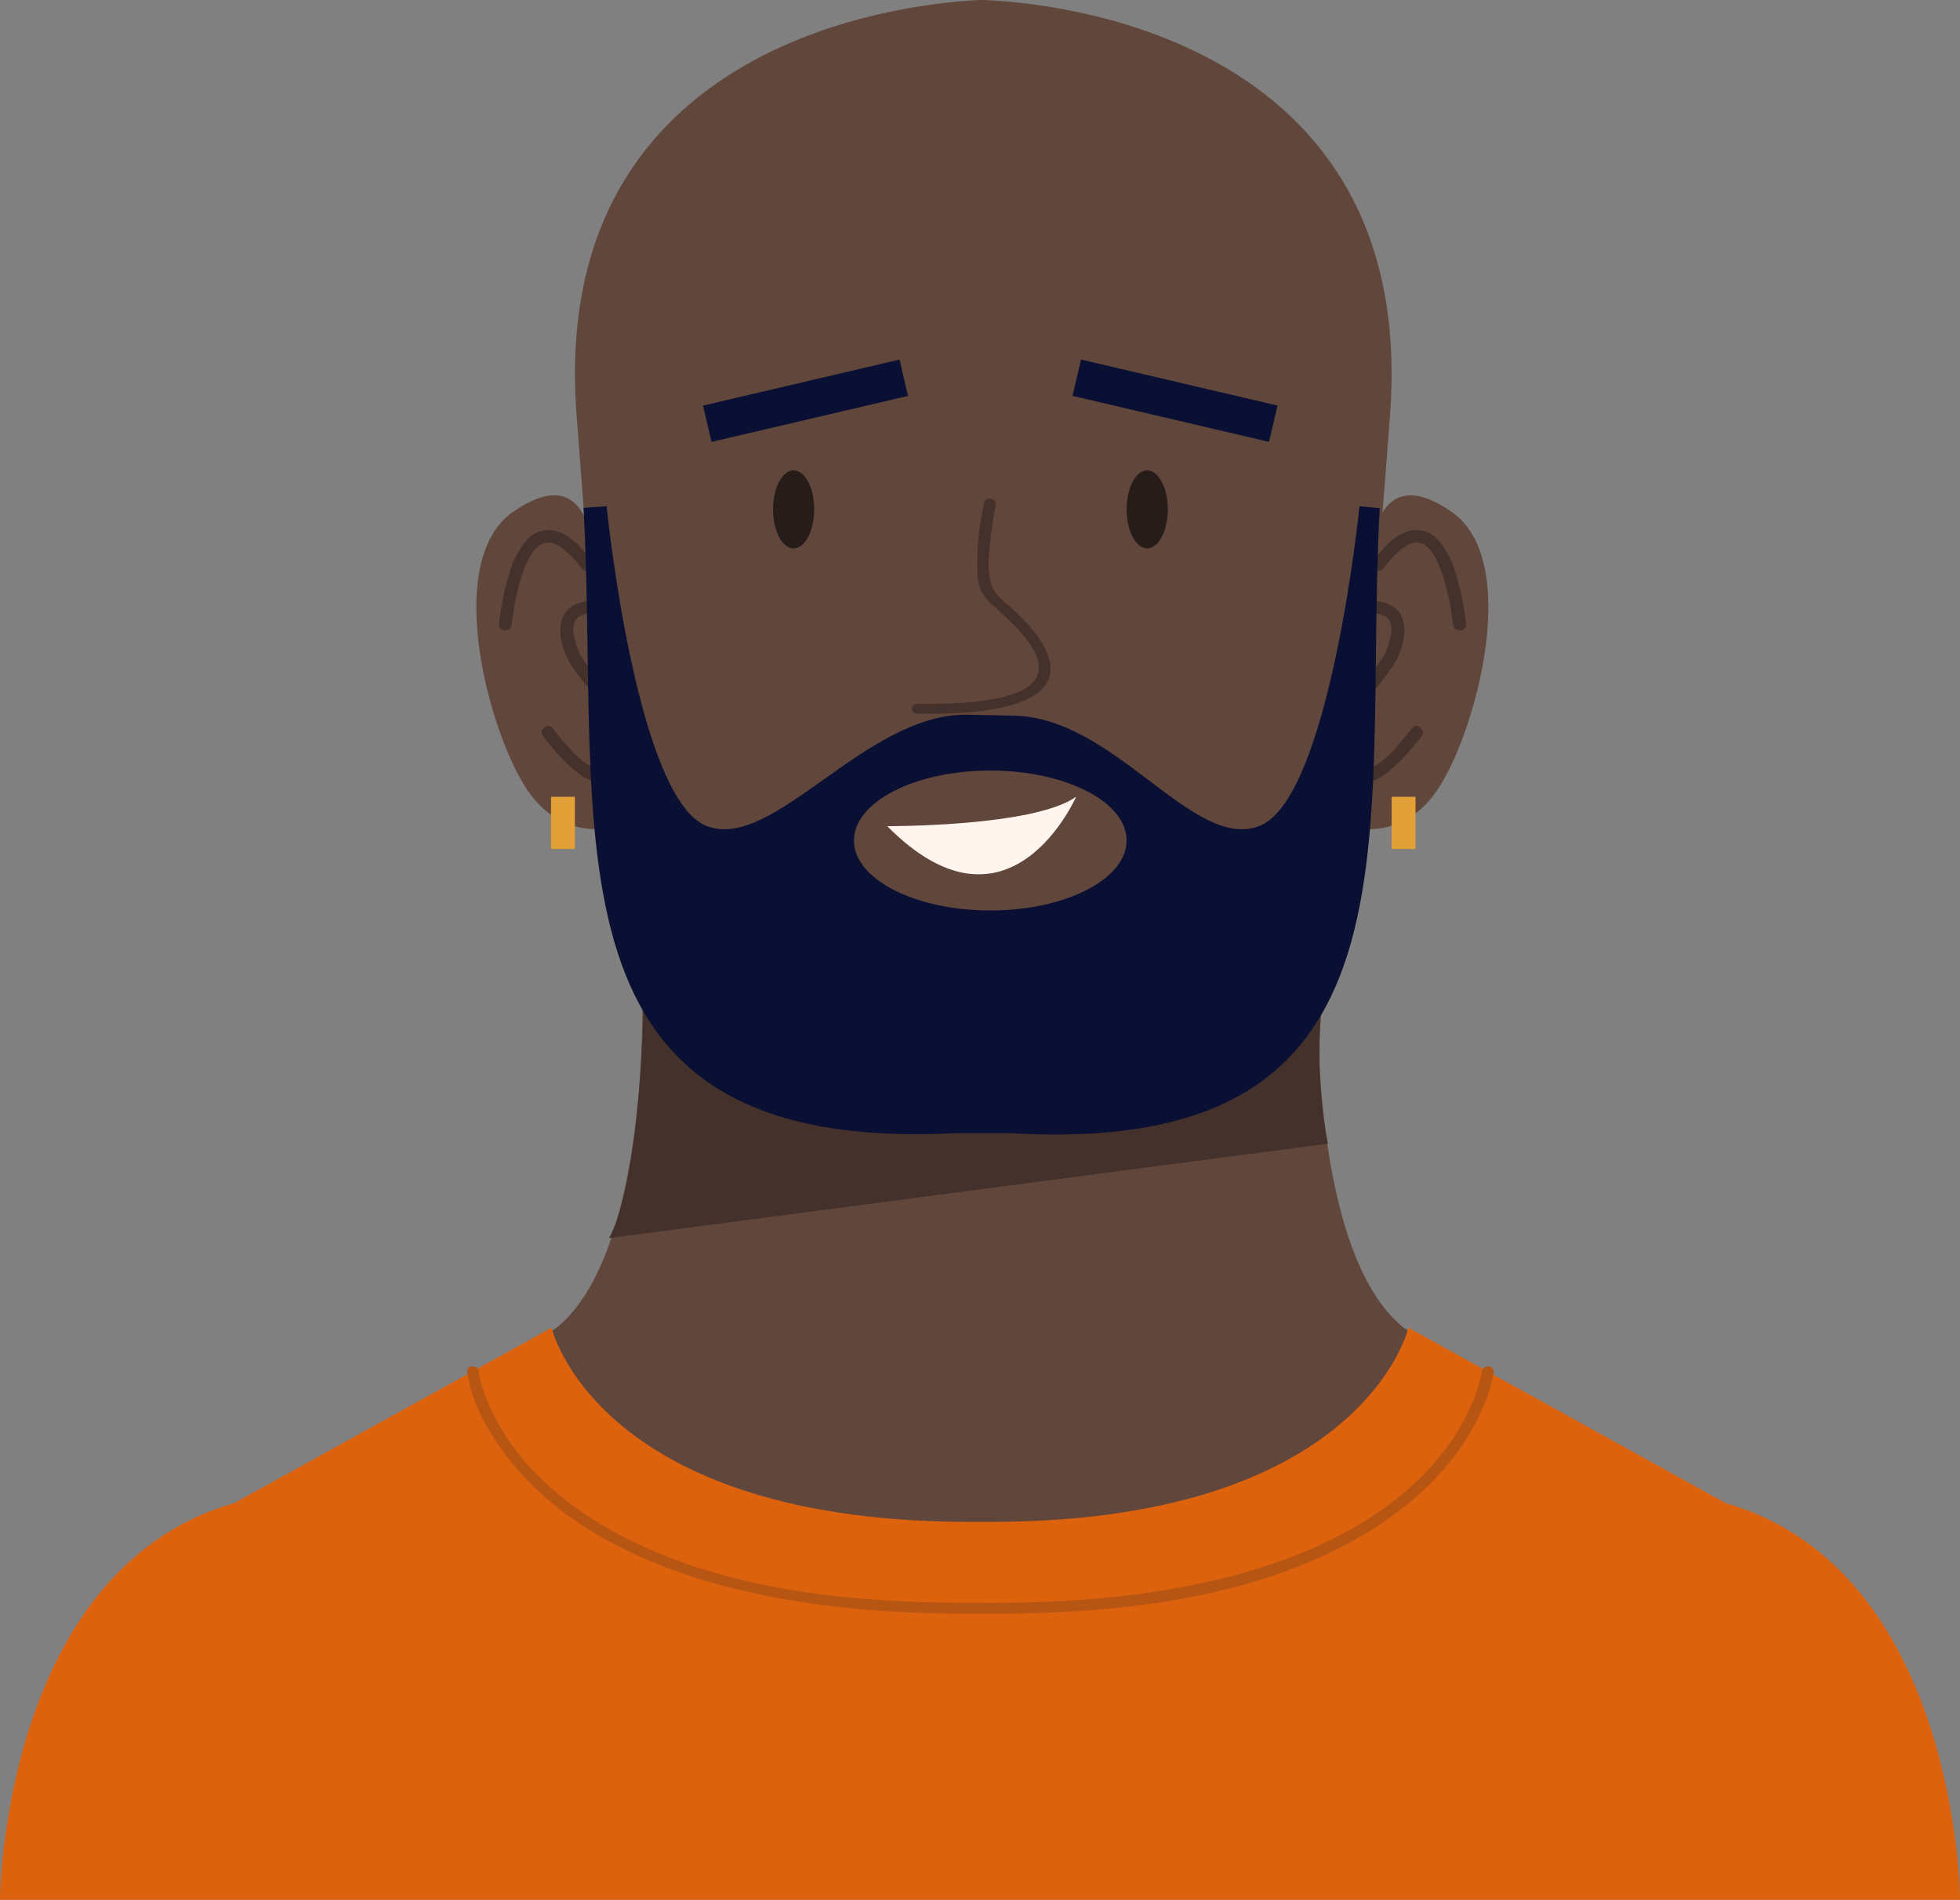 <svg id="a69e7ae1-3bb6-47de-9a8d-d0c4ce90f9b1" data-name="a0514445-5568-48e6-855e-4569536806fe" xmlns="http://www.w3.org/2000/svg" viewBox="0 0 515.73 500"><rect x="0" y="0" width="515.73" height="500" fill="#808080" stroke="none"/><path d="M259.52.05V0h-1.58C242.5.67,144.16,8.54,151.7,109.12c8.17,109.12,13.19,145.27,13.19,145.27s6.57,39.75,93.52,39.74h.64c86.95,0,93.52-39.74,93.52-39.74s5-36.15,13.19-145.27C373.3,8.54,275,.67,259.52.05Z" fill="#61463b"/><path d="M361.32,143s1.51-21.7,20.72-8.23,5.31,61.66-5,74.75-23.71,7.5-23.71,7.5Z" fill="#61463b"/><path d="M155.64,143s-1.51-21.7-20.72-8.23-5.31,61.66,5,74.75,23.72,7.5,23.72,7.5Z" fill="#61463b"/><path d="M358.9,158.35c3.71-.67,8.41.34,10,4.13s-.06,8.94-2,12.21a75.09,75.09,0,0,1-5.24,6.94,21,21,0,0,1-2.31,3c-.42.38.17-.89.25-.53a2.07,2.07,0,0,1-.12.49c-.26,1.56-.64,3.09-.89,4.64a52.31,52.31,0,0,0-.74,6.72,14.7,14.7,0,0,0,.6,5.67c.17.43,0,0,.16.33.07.12.43.58.16.25.09.11.56.42.17.19.33.2.14.1.22.11.43.06.15,0,.28,0h.33a5.41,5.41,0,0,0,1.44-.57c4.16-2.31,7.4-6.64,10.32-10.27,1.34-1.66,3.83.52,2.49,2.18-2.9,3.6-6,7.38-9.79,10.08-1.79,1.27-4.26,2.55-6.46,1.56-4-1.79-3.36-8.22-3.08-11.71a47.75,47.75,0,0,1,1.66-10.35,5.55,5.55,0,0,1,1-1.69l3.17-4.17,3-4a13.68,13.68,0,0,0,2-4.56c.49-1.69,1-3.84.17-5.51a3.64,3.64,0,0,0-2.17-1.71,8.7,8.7,0,0,0-4.5-.2c-2.09.37-2.29-2.93-.22-3.31Z" fill="#44312b"/><path d="M382.33,164.43c-.12-1.19-.29-2.38-.48-3.56-.09-.56-.19-1.11-.29-1.67-.05-.3-.11-.6-.17-.91l-.09-.44c.09.44,0-.18-.06-.27-.3-1.41-.64-2.82-1-4.21a40.83,40.83,0,0,0-1.43-4.16l-.42-1-.21-.44-.12-.25c.1.21.06.1,0,0a16.81,16.81,0,0,0-1-1.75c-.16-.25-.33-.48-.5-.71l-.3-.38c-.27-.34.08.07-.15-.17a9.39,9.39,0,0,0-1.3-1.14c.38.27-.24-.13-.38-.2s-.26-.11-.38-.18c-.37-.18.15,0-.08,0a4.55,4.55,0,0,1-.76-.17c-.25,0-.34,0,0,0h-1c-.16,0-.5.11-.13,0a8.3,8.3,0,0,0-1.07.34c-.17.06-.33.14-.49.21h0l-.32.18c-.38.23-.75.46-1.12.73a25.71,25.71,0,0,0-5,5.26c-1.29,1.7-3.78-.49-2.49-2.18,2.35-3.09,5.43-6.72,9.4-7.67a7.64,7.64,0,0,1,7.65,2.7,23.09,23.09,0,0,1,4.24,8.09,64.66,64.66,0,0,1,2.17,8.91c.28,1.6.53,3.2.69,4.82.21,2.12-3.1,2.34-3.3.22Z" fill="#44312b"/><path d="M134.63,164.43c.12-1.19.29-2.38.48-3.56.09-.56.18-1.11.29-1.67a5,5,0,0,1,.17-.91l.09-.44c-.09.44,0-.18.05-.27.3-1.41.65-2.82,1-4.21a40.83,40.83,0,0,1,1.43-4.16c.13-.32.27-.65.42-1l.2-.44.12-.25h0c.3-.6.64-1.18,1-1.75.17-.25.33-.48.51-.71l.3-.38c.27-.34-.09.07.15-.17a9.39,9.39,0,0,1,1.3-1.14c-.38.27.24-.13.38-.2L143,143c.36-.18-.15,0,.08,0a4.79,4.79,0,0,0,.76-.17c.26-.05.34,0,0,0h1c.17,0,.51.11.14,0a8.3,8.3,0,0,1,1.07.34c.17.06.33.14.49.21h0c.1.06.21.11.31.18a12,12,0,0,1,1.12.73,25.46,25.46,0,0,1,5,5.26c1.29,1.7,3.77-.49,2.49-2.18-2.35-3.09-5.43-6.72-9.4-7.67a7.64,7.64,0,0,0-7.66,2.7,23.23,23.23,0,0,0-4.23,8.09A61.89,61.89,0,0,0,132,159.4c-.28,1.6-.54,3.2-.69,4.82-.21,2.12,3.09,2.34,3.3.22Z" fill="#44312b"/><path d="M158.06,158.35c-3.71-.67-8.42.34-10,4.13s.06,8.94,2,12.21a75.09,75.09,0,0,0,5.24,6.94,21,21,0,0,0,2.31,3c.42.38-.17-.89-.25-.53a3.88,3.88,0,0,0,.11.49c.27,1.56.64,3.09.9,4.64a56.13,56.13,0,0,1,.74,6.72,14.33,14.33,0,0,1-.61,5.67c-.16.43,0,0-.15.33-.07.12-.43.58-.16.25-.09.11-.56.42-.18.19-.33.2-.14.1-.21.11-.43.06-.16,0-.29,0h-.32a5.41,5.41,0,0,1-1.44-.57c-4.16-2.31-7.4-6.64-10.32-10.27-1.34-1.66-3.83.52-2.5,2.18,2.9,3.6,6,7.38,9.8,10.08,1.79,1.27,4.25,2.55,6.46,1.56,4-1.79,3.36-8.22,3.08-11.71a48.36,48.36,0,0,0-1.66-10.35,5.55,5.55,0,0,0-1-1.69l-3.16-4.17-3-4a13.68,13.68,0,0,1-2-4.56c-.48-1.69-1-3.84-.16-5.51a3.62,3.62,0,0,1,2.16-1.71,8.7,8.7,0,0,1,4.5-.2c2.1.37,2.3-2.93.23-3.31Z" fill="#44312b"/><path d="M259,132.2a74,74,0,0,0-1.86,17.16c.08,2.67.25,5.74,2.19,8a38.88,38.88,0,0,0,3.07,2.95c4.65,4.34,15.37,13.68,9,19.69-2.4,2.27-6.33,3.27-9.78,3.94-6.57,1.26-13.45,1.36-20.18,1.29-2.05,0-2.05,2.57,0,2.59,10.82.12,38.74,0,34.54-14.62-1.21-4.18-4.5-7.89-7.73-11.2-2.42-2.48-6.35-5-7.32-7.93-1.35-4.08-.67-8.81-.2-13,.32-2.75.73-5.5,1.3-8.22.34-1.64-2.73-2.34-3.07-.69Z" fill="#44312b"/><rect x="366.18" y="209.7" width="6.28" height="13.74" fill="#e2a037"/><rect x="144.99" y="209.7" width="6.28" height="13.74" fill="#e2a037"/><path d="M452.88,399.67l-83.45-50.15c-24.85-19.8-22.66-88.73-22.66-88.73L257.86,293.3,169,260.79s2.18,68.93-22.66,88.73l-83.5,50.15S23.39,413.71,1,498.85H514.73C505.07,412.88,452.88,399.67,452.88,399.67Z" fill="#61463b"/><path d="M169.54,248.85c0,63.9-9.32,77-9.32,77L349.41,301s-5-22.57,0-46.72L205.83,273.17Z" fill="#44312b"/><ellipse cx="208.82" cy="134.06" rx="5.41" ry="10.27" fill="#261c19"/><ellipse cx="301.86" cy="134.06" rx="5.41" ry="10.27" fill="#261c19"/><path d="M267.2,188.36l-12.45-.25c-27-.63-51.22,36.17-68.84,29.27-18.56-7.27-26.3-84.15-26.3-84.15l-6.05.42c4.61,86.95-13.42,170.33,98.05,164.57h14.1c111.86,6.67,92.72-77.54,97.33-164.49l-5.32-.5s-7.75,76.88-26.31,84.15c-17.62,6.9-38.66-29.65-65.7-29" fill="#0a1033"/><rect x="185.41" y="100.56" width="53.1" height="9.82" transform="translate(-18.47 51.11) rotate(-13.18)" fill="#0a1033"/><rect x="304.27" y="78.91" width="9.82" height="53.1" transform="translate(136 382.45) rotate(-76.82)" fill="#0a1033"/><ellipse cx="260.57" cy="221.21" rx="35.87" ry="18.41" fill="#61463b"/><path d="M233.45,217.43s38.49.21,49.7-7.73C283.15,209.7,265.62,249.93,233.45,217.43Z" fill="#fff5ee"/><path d="M454,395.56l-83.4-46.13s-12,52-112.74,51.1c-100.73.87-112.73-51.1-112.73-51.1L61.71,395.56C.42,413.15,0,500,0,500H515.73S515.31,413.15,454,395.56Z" fill="#dd620e"/><path d="M125.88,361h0C125.87,360.9,125.85,360.79,125.88,361Z" fill="#b75513"/><path d="M389.88,361h0v.1c-.08.42-.15.84-.25,1.25a37.49,37.49,0,0,1-1.33,4.54,56.12,56.12,0,0,1-8.11,14.67C367,399,345.63,409.09,324.35,414.71c-21.75,5.73-44.51,7.32-67,7.11h0C224,422,187.92,418.6,159,401.67c-13.36-7.81-25.26-19.09-30.87-33.22a40.16,40.16,0,0,1-1.83-5.66c-.13-.52-.24-1.05-.33-1.58a1.89,1.89,0,0,1,0-.23c-.22-1.81-3.25-1.83-3,0,.94,8,5.47,15.88,10.32,22.25,13.65,17.91,35.42,28.42,57.43,34.23,21.65,5.71,44.34,7.36,66.74,7.22h0c34.26.3,71.65-3.2,101.4-20.79,13.91-8.22,26-20,31.85-34.69a34,34,0,0,0,2.31-8.22C393.12,359.17,390.13,359.18,389.88,361Z" fill="#b75513"/></svg>